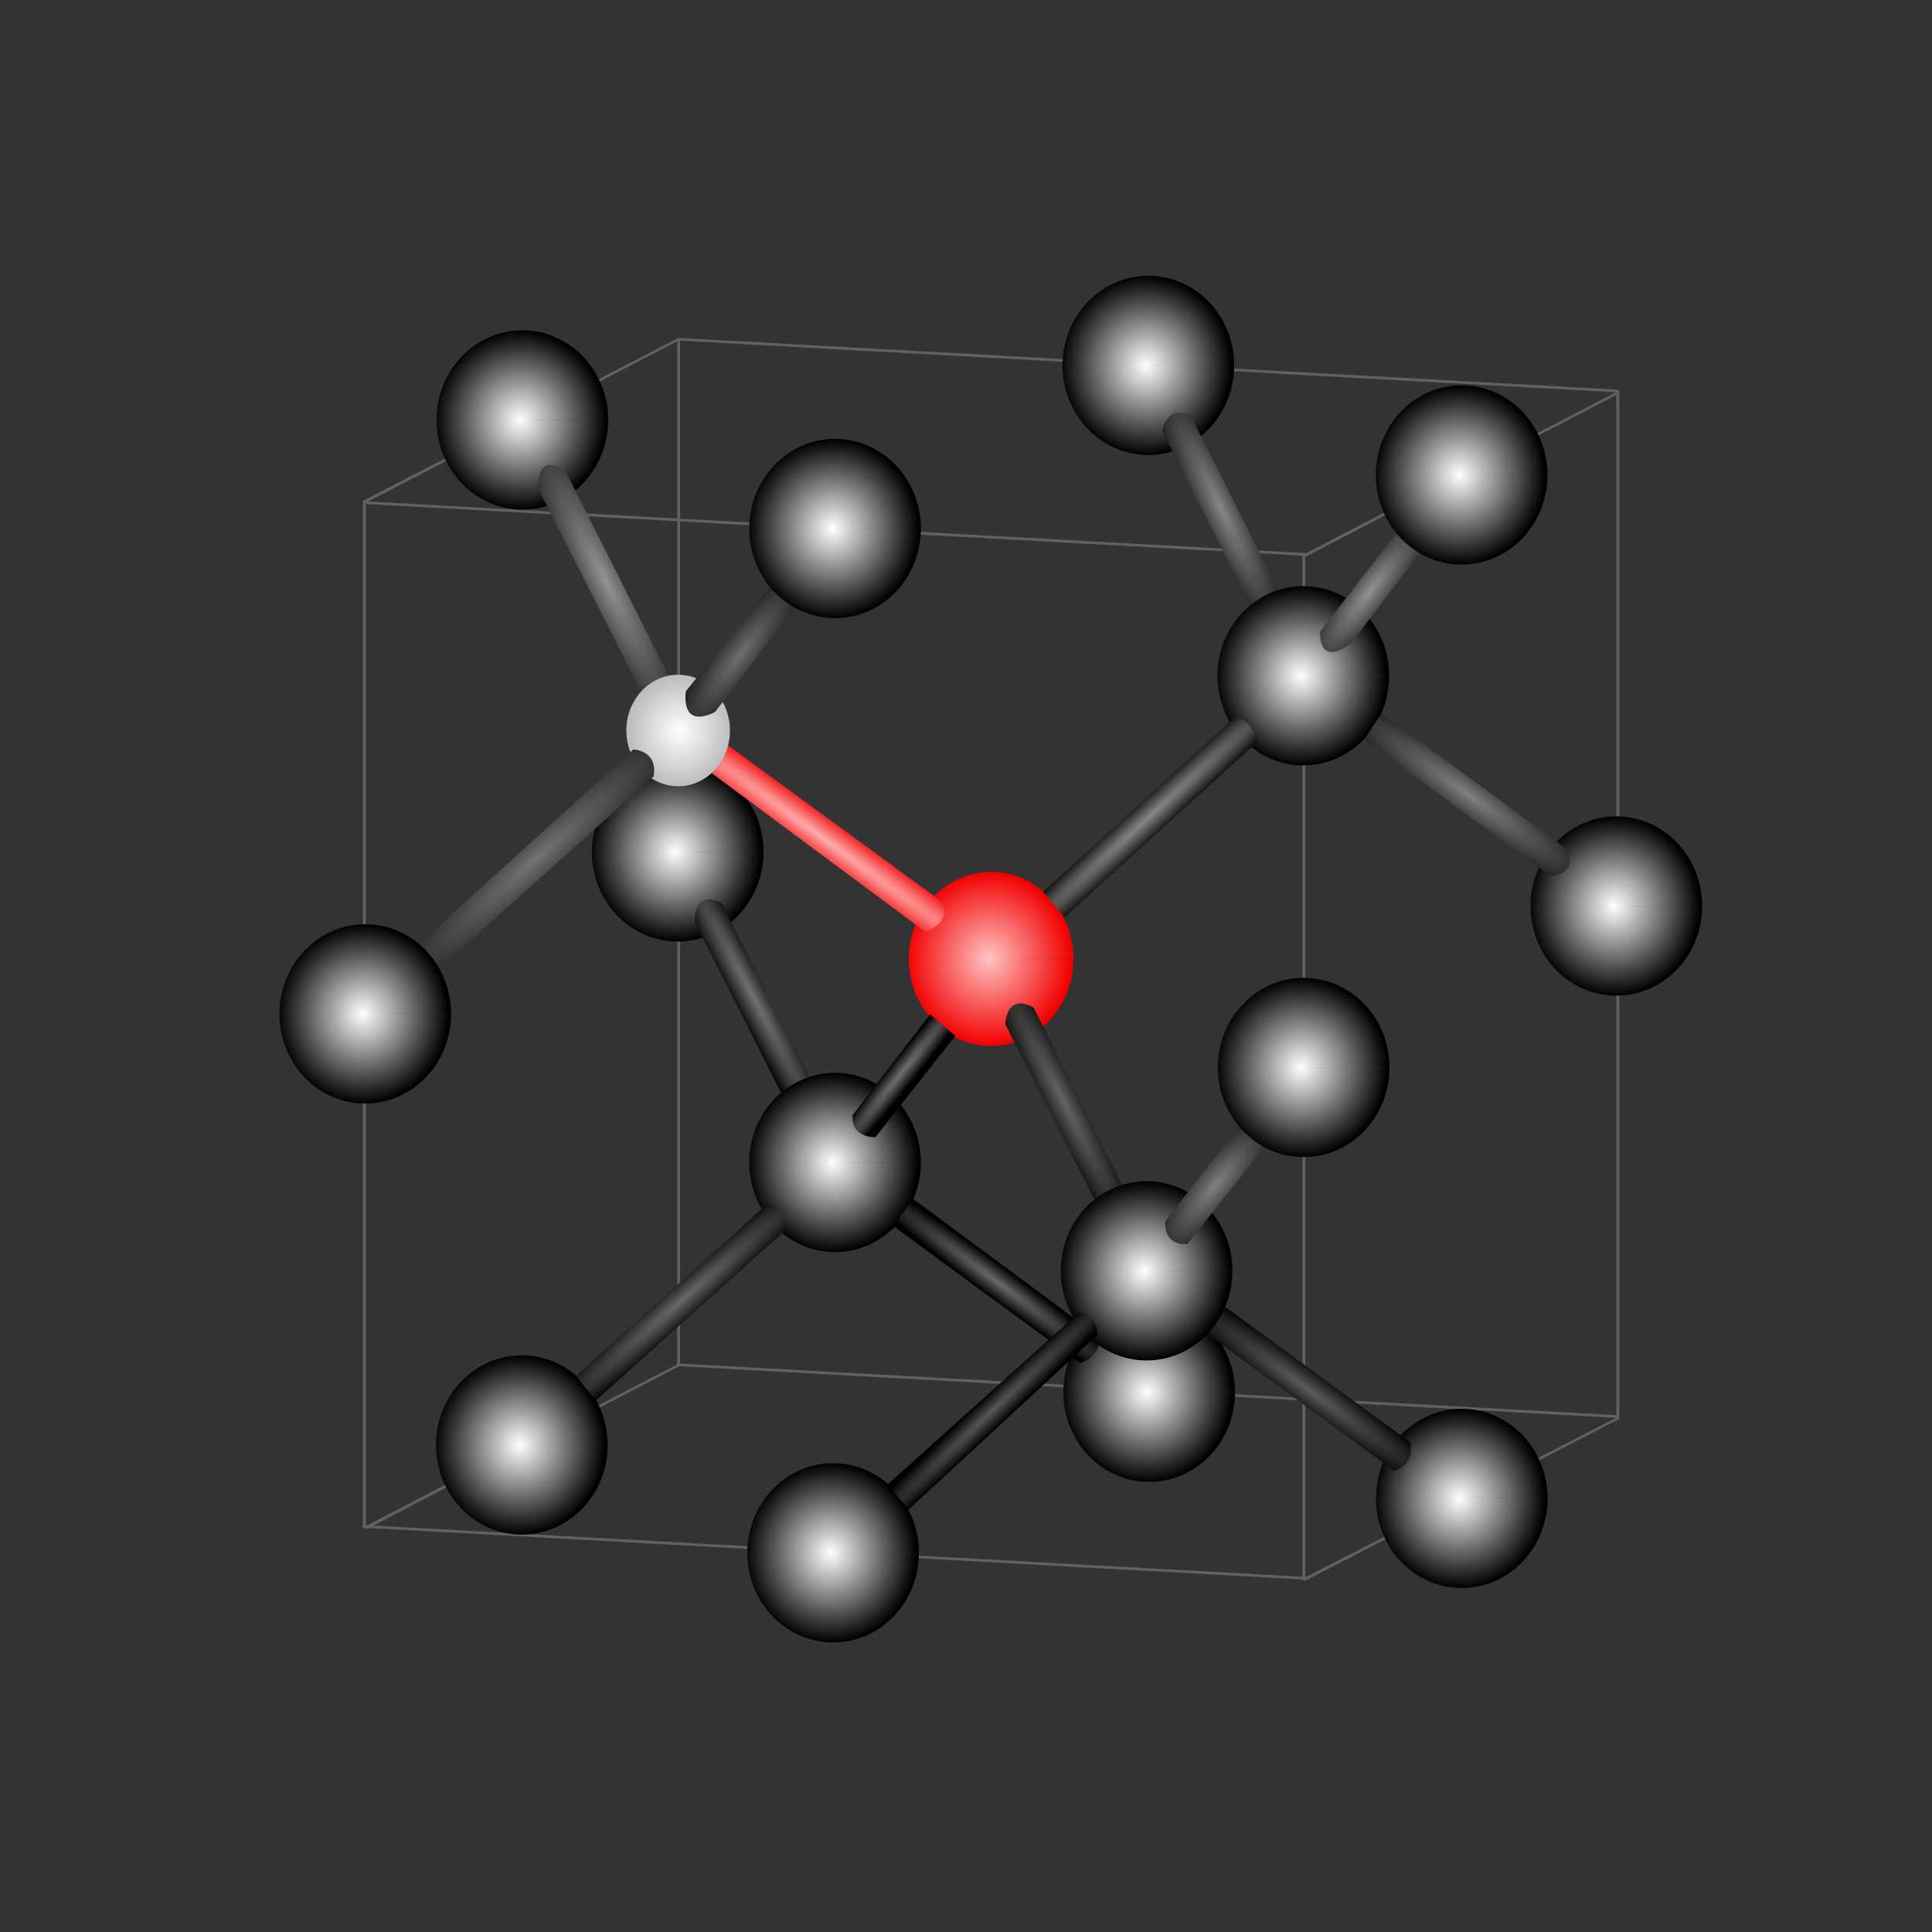 <?xml version="1.0" encoding="UTF-8" standalone="no"?>
<!-- Created with Inkscape (http://www.inkscape.org/) -->

<svg
   width="500"
   height="500"
   viewBox="0 0 132.292 132.292"
   version="1.1"
   id="svg96134"
   inkscape:version="1.2.1 (9c6d41e410, 2022-07-14, custom)"
   sodipodi:docname="NV_cubic.svg"
   xmlns:inkscape="http://www.inkscape.org/namespaces/inkscape"
   xmlns:sodipodi="http://sodipodi.sourceforge.net/DTD/sodipodi-0.dtd"
   xmlns:xlink="http://www.w3.org/1999/xlink"
   xmlns="http://www.w3.org/2000/svg"
   xmlns:svg="http://www.w3.org/2000/svg">
  <rect x="0" y="0" width="132.292" height="132.292" fill="#333333" stroke="none"/>
  <sodipodi:namedview
     id="namedview96136"
     pagecolor="#ffffff"
     bordercolor="#000000"
     borderopacity="0.25"
     inkscape:showpageshadow="2"
     inkscape:pageopacity="0.0"
     inkscape:pagecheckerboard="0"
     inkscape:deskcolor="#d1d1d1"
     inkscape:document-units="mm"
     showgrid="false"
     inkscape:zoom="0.79285915"
     inkscape:cx="257.92728"
     inkscape:cy="382.1612"
     inkscape:window-width="1906"
     inkscape:window-height="986"
     inkscape:window-x="5"
     inkscape:window-y="39"
     inkscape:window-maximized="1"
     inkscape:current-layer="layer1" />
  <defs
     id="defs96131">
    <radialGradient
       inkscape:collect="always"
       xlink:href="#linearGradient75510"
       id="radialGradient75512-5-54"
       cx="468.11"
       cy="43.287"
       fx="468.11"
       fy="43.287"
       r="0.991"
       gradientTransform="matrix(5.927,0,0,6.19,-2695.968,-172.608)"
       gradientUnits="userSpaceOnUse" />
    <linearGradient
       inkscape:collect="always"
       id="linearGradient75510">
      <stop
         style="stop-color:#ffffff;stop-opacity:1;"
         offset="0"
         id="stop75506" />
      <stop
         style="stop-color:#000000;stop-opacity:1;"
         offset="1"
         id="stop75508" />
    </linearGradient>
    <radialGradient
       inkscape:collect="always"
       xlink:href="#linearGradient75510"
       id="radialGradient75512-5-6"
       cx="468.11"
       cy="43.287"
       fx="468.11"
       fy="43.287"
       r="0.991"
       gradientTransform="matrix(5.927,0,0,6.19,-2738.923,-168.996)"
       gradientUnits="userSpaceOnUse" />
    <radialGradient
       inkscape:collect="always"
       xlink:href="#linearGradient75510"
       id="radialGradient75512-5-30"
       cx="468.11"
       cy="43.287"
       fx="468.11"
       fy="43.287"
       r="0.991"
       gradientTransform="matrix(5.927,0,0,6.19,-2728.251,-209.606)"
       gradientUnits="userSpaceOnUse" />
    <radialGradient
       inkscape:collect="always"
       xlink:href="#linearGradient75510"
       id="radialGradient75512-5-49"
       cx="468.11"
       cy="43.287"
       fx="468.11"
       fy="43.287"
       r="0.991"
       gradientTransform="matrix(5.927,0,0,6.19,-2738.887,-239.186)"
       gradientUnits="userSpaceOnUse" />
    <radialGradient
       inkscape:collect="always"
       xlink:href="#linearGradient75510"
       id="radialGradient75512-5-26"
       cx="468.11"
       cy="43.287"
       fx="468.11"
       fy="43.287"
       r="0.991"
       gradientTransform="matrix(5.927,0,0,6.19,-2696.023,-242.92)"
       gradientUnits="userSpaceOnUse" />
    <radialGradient
       inkscape:collect="always"
       xlink:href="#linearGradient88373"
       id="radialGradient88375"
       cx="25.164"
       cy="137.965"
       fx="25.164"
       fy="137.965"
       r="0.392"
       gradientTransform="matrix(-3.375,1.79,-21.489,-40.511,3101.172,5612.21)"
       gradientUnits="userSpaceOnUse" />
    <linearGradient
       inkscape:collect="always"
       id="linearGradient88373">
      <stop
         style="stop-color:#727272;stop-opacity:1;"
         offset="0"
         id="stop88369" />
      <stop
         style="stop-color:#000000;stop-opacity:1;"
         offset="1"
         id="stop88371" />
    </linearGradient>
    <radialGradient
       inkscape:collect="always"
       xlink:href="#linearGradient88419"
       id="radialGradient88421"
       cx="28.372"
       cy="134.63"
       fx="28.372"
       fy="134.63"
       r="0.399"
       gradientTransform="matrix(5.337,-2.562,14.367,29.932,-2002.038,-3922.23)"
       gradientUnits="userSpaceOnUse" />
    <linearGradient
       inkscape:collect="always"
       id="linearGradient88419">
      <stop
         style="stop-color:#878787;stop-opacity:1;"
         offset="0"
         id="stop88415" />
      <stop
         style="stop-color:#000000;stop-opacity:1;"
         offset="1"
         id="stop88417" />
    </linearGradient>
    <radialGradient
       inkscape:collect="always"
       xlink:href="#linearGradient88411"
       id="radialGradient88413"
       cx="24.151"
       cy="135.116"
       fx="24.151"
       fy="135.116"
       r="0.451"
       gradientTransform="matrix(5.975,-2.949,15.6,31.606,-2210.68,-4159.553)"
       gradientUnits="userSpaceOnUse" />
    <linearGradient
       inkscape:collect="always"
       id="linearGradient88411">
      <stop
         style="stop-color:#949494;stop-opacity:1;"
         offset="0"
         id="stop88407" />
      <stop
         style="stop-color:#000000;stop-opacity:1;"
         offset="1"
         id="stop88409" />
    </linearGradient>
    <radialGradient
       inkscape:collect="always"
       xlink:href="#linearGradient75510"
       id="radialGradient75512-5"
       cx="468.11"
       cy="43.287"
       fx="468.11"
       fy="43.287"
       r="0.991"
       gradientTransform="matrix(5.927,0,0,6.19,-2685.412,-221.666)"
       gradientUnits="userSpaceOnUse" />
    <radialGradient
       inkscape:collect="always"
       xlink:href="#linearGradient75510"
       id="radialGradient75512-5-3"
       cx="468.11"
       cy="43.287"
       fx="468.11"
       fy="43.287"
       r="0.991"
       gradientTransform="matrix(5.927,0,0,6.19,-2663.976,-205.901)"
       gradientUnits="userSpaceOnUse" />
    <radialGradient
       inkscape:collect="always"
       xlink:href="#linearGradient88435"
       id="radialGradient88437"
       cx="30.061"
       cy="136.583"
       fx="30.061"
       fy="136.583"
       r="0.702"
       gradientTransform="matrix(16.452,11.863,-2.062,2.86,-112.431,-692.846)"
       gradientUnits="userSpaceOnUse" />
    <linearGradient
       inkscape:collect="always"
       id="linearGradient88435">
      <stop
         style="stop-color:#818181;stop-opacity:1;"
         offset="0"
         id="stop88431" />
      <stop
         style="stop-color:#000000;stop-opacity:1;"
         offset="1"
         id="stop88433" />
    </linearGradient>
    <radialGradient
       inkscape:collect="always"
       xlink:href="#linearGradient75510"
       id="radialGradient75512-5-4"
       cx="468.11"
       cy="43.287"
       fx="468.11"
       fy="43.287"
       r="0.991"
       gradientTransform="matrix(5.927,0,0,6.19,-2717.608,-161.613)"
       gradientUnits="userSpaceOnUse" />
    <radialGradient
       inkscape:collect="always"
       xlink:href="#linearGradient75510"
       id="radialGradient75512-5-5"
       cx="468.11"
       cy="43.287"
       fx="468.11"
       fy="43.287"
       r="0.991"
       gradientTransform="matrix(5.927,0,0,6.19,-2674.562,-165.34)"
       gradientUnits="userSpaceOnUse" />
    <radialGradient
       inkscape:collect="always"
       xlink:href="#linearGradient75510"
       id="radialGradient75512-9-2"
       cx="468.11"
       cy="43.287"
       fx="468.11"
       fy="43.287"
       r="0.991"
       gradientTransform="matrix(5.927,0,0,6.19,-2717.476,-188.341)"
       gradientUnits="userSpaceOnUse" />
    <radialGradient
       inkscape:collect="always"
       xlink:href="#linearGradient75430"
       id="radialGradient75432-3"
       cx="464.478"
       cy="46.423"
       fx="464.478"
       fy="46.423"
       r="0.951"
       gradientTransform="matrix(5.927,0,0,6.266,-2685.259,-225.245)"
       gradientUnits="userSpaceOnUse" />
    <linearGradient
       inkscape:collect="always"
       id="linearGradient75430">
      <stop
         style="stop-color:#ffc4c4;stop-opacity:1;"
         offset="0"
         id="stop75426" />
      <stop
         style="stop-color:#f20000;stop-opacity:1;"
         offset="1"
         id="stop75428" />
    </linearGradient>
    <radialGradient
       inkscape:collect="always"
       xlink:href="#linearGradient75737"
       id="radialGradient75739-6"
       cx="462.566"
       cy="45.086"
       fx="462.566"
       fy="45.086"
       r="1.359"
       gradientTransform="matrix(0.666,-1.01,21.802,15.847,-1234.636,-189.865)"
       gradientUnits="userSpaceOnUse" />
    <linearGradient
       inkscape:collect="always"
       id="linearGradient75737">
      <stop
         style="stop-color:#ffadad;stop-opacity:1;"
         offset="0"
         id="stop75733" />
      <stop
         style="stop-color:#f00000;stop-opacity:1;"
         offset="1"
         id="stop75735" />
    </linearGradient>
    <radialGradient
       inkscape:collect="always"
       xlink:href="#linearGradient73912"
       id="radialGradient73914-1"
       cx="460.822"
       cy="43.885"
       fx="460.822"
       fy="43.885"
       r="0.624"
       gradientTransform="matrix(5.683,0,0,6.116,-2572.325,-218.359)"
       gradientUnits="userSpaceOnUse" />
    <linearGradient
       inkscape:collect="always"
       id="linearGradient73912">
      <stop
         style="stop-color:#ffffff;stop-opacity:1;"
         offset="0"
         id="stop73908" />
      <stop
         style="stop-color:#bcbcbc;stop-opacity:1;"
         offset="1"
         id="stop73910" />
    </linearGradient>
    <radialGradient
       inkscape:collect="always"
       xlink:href="#linearGradient88403"
       id="radialGradient88405"
       cx="25.078"
       cy="135.625"
       fx="25.078"
       fy="135.625"
       r="0.388"
       gradientTransform="matrix(5.132,3.858,-15.848,21.08,2071.372,-2910.898)"
       gradientUnits="userSpaceOnUse" />
    <linearGradient
       inkscape:collect="always"
       id="linearGradient88403">
      <stop
         style="stop-color:#6f6f6f;stop-opacity:1;"
         offset="0"
         id="stop88399" />
      <stop
         style="stop-color:#000000;stop-opacity:1;"
         offset="1"
         id="stop88401" />
    </linearGradient>
    <radialGradient
       inkscape:collect="always"
       xlink:href="#linearGradient88196"
       id="radialGradient88198"
       cx="26.836"
       cy="139.914"
       fx="26.836"
       fy="139.914"
       r="0.705"
       gradientTransform="matrix(-0.928,1.238,-14.092,-10.561,2064.822,1532.168)"
       gradientUnits="userSpaceOnUse" />
    <linearGradient
       inkscape:collect="always"
       id="linearGradient88196">
      <stop
         style="stop-color:#6a6a6a;stop-opacity:1;"
         offset="0"
         id="stop88192" />
      <stop
         style="stop-color:#000000;stop-opacity:1;"
         offset="1"
         id="stop88194" />
    </linearGradient>
    <radialGradient
       inkscape:collect="always"
       xlink:href="#linearGradient88257"
       id="radialGradient88259"
       cx="28.974"
       cy="140.655"
       fx="28.974"
       fy="140.655"
       r="0.701"
       gradientTransform="matrix(-1.308,1.786,-15.582,-11.407,2319.177,1647.857)"
       gradientUnits="userSpaceOnUse" />
    <linearGradient
       inkscape:collect="always"
       id="linearGradient88257">
      <stop
         style="stop-color:#5c5c5c;stop-opacity:1;"
         offset="0"
         id="stop88253" />
      <stop
         style="stop-color:#000000;stop-opacity:1;"
         offset="1"
         id="stop88255" />
    </linearGradient>
    <radialGradient
       inkscape:collect="always"
       xlink:href="#linearGradient88267"
       id="radialGradient88269"
       cx="24.671"
       cy="140.063"
       fx="24.671"
       fy="140.063"
       r="0.713"
       gradientTransform="matrix(1.438,1.641,-17.725,15.535,2493.72,-2127.236)"
       gradientUnits="userSpaceOnUse" />
    <linearGradient
       inkscape:collect="always"
       id="linearGradient88267">
      <stop
         style="stop-color:#696969;stop-opacity:1;"
         offset="0"
         id="stop88263" />
      <stop
         style="stop-color:#000000;stop-opacity:1;"
         offset="1"
         id="stop88265" />
    </linearGradient>
    <radialGradient
       inkscape:collect="always"
       xlink:href="#linearGradient88427"
       id="radialGradient88429"
       cx="29.395"
       cy="135.199"
       fx="29.395"
       fy="135.199"
       r="0.341"
       gradientTransform="matrix(5.534,4.272,-17.643,22.853,2316.432,-3174.767)"
       gradientUnits="userSpaceOnUse" />
    <linearGradient
       inkscape:collect="always"
       id="linearGradient88427">
      <stop
         style="stop-color:#929292;stop-opacity:1;"
         offset="0"
         id="stop88423" />
      <stop
         style="stop-color:#000000;stop-opacity:1;"
         offset="1"
         id="stop88425" />
    </linearGradient>
    <radialGradient
       inkscape:collect="always"
       xlink:href="#linearGradient75510"
       id="radialGradient75512-5-8"
       cx="468.11"
       cy="43.287"
       fx="468.11"
       fy="43.287"
       r="0.991"
       gradientTransform="matrix(5.927,0,0,6.19,-2717.475,-231.752)"
       gradientUnits="userSpaceOnUse" />
    <radialGradient
       inkscape:collect="always"
       xlink:href="#linearGradient88395"
       id="radialGradient88397"
       cx="23.688"
       cy="137.027"
       fx="23.688"
       fy="137.027"
       r="0.806"
       gradientTransform="matrix(18.639,-16.797,2.861,3.175,-796.88,21.66)"
       gradientUnits="userSpaceOnUse" />
    <linearGradient
       inkscape:collect="always"
       id="linearGradient88395">
      <stop
         style="stop-color:#747474;stop-opacity:1;"
         offset="0"
         id="stop88391" />
      <stop
         style="stop-color:#000000;stop-opacity:1;"
         offset="1"
         id="stop88393" />
    </linearGradient>
    <radialGradient
       inkscape:collect="always"
       xlink:href="#linearGradient75510"
       id="radialGradient75512-5-52"
       cx="468.11"
       cy="43.287"
       fx="468.11"
       fy="43.287"
       r="0.991"
       gradientTransform="matrix(5.927,0,0,6.19,-2749.643,-198.516)"
       gradientUnits="userSpaceOnUse" />
    <radialGradient
       inkscape:collect="always"
       xlink:href="#linearGradient75751"
       id="radialGradient75753-9"
       cx="466.3"
       cy="44.852"
       fx="466.3"
       fy="44.852"
       r="1.237"
       gradientTransform="matrix(0.754,0.906,-14.298,13.116,368.305,-954.73)"
       gradientUnits="userSpaceOnUse" />
    <linearGradient
       inkscape:collect="always"
       id="linearGradient75751">
      <stop
         style="stop-color:#888888;stop-opacity:1;"
         offset="0"
         id="stop75747" />
      <stop
         style="stop-color:#000000;stop-opacity:1;"
         offset="1"
         id="stop75749" />
    </linearGradient>
    <radialGradient
       inkscape:collect="always"
       xlink:href="#linearGradient75916"
       id="radialGradient75918-7"
       cx="463.457"
       cy="47.701"
       fx="463.457"
       fy="47.701"
       r="0.593"
       gradientTransform="matrix(1.173,1.034,-12.288,15.353,104.244,-1138.095)"
       gradientUnits="userSpaceOnUse" />
    <linearGradient
       inkscape:collect="always"
       id="linearGradient75916">
      <stop
         style="stop-color:#717171;stop-opacity:1;"
         offset="0"
         id="stop75912" />
      <stop
         style="stop-color:#000000;stop-opacity:1;"
         offset="1"
         id="stop75914" />
    </linearGradient>
    <radialGradient
       inkscape:collect="always"
       xlink:href="#linearGradient88721"
       id="radialGradient88723"
       cx="27.298"
       cy="138.686"
       fx="27.298"
       fy="138.686"
       r="0.4"
       gradientTransform="matrix(-3.91,1.995,-16.966,-33.242,2532.47,4631.094)"
       gradientUnits="userSpaceOnUse" />
    <linearGradient
       inkscape:collect="always"
       id="linearGradient88721">
      <stop
         style="stop-color:#646464;stop-opacity:1;"
         offset="0"
         id="stop88717" />
      <stop
         style="stop-color:#000000;stop-opacity:1;"
         offset="1"
         id="stop88719" />
    </linearGradient>
    <radialGradient
       inkscape:collect="always"
       xlink:href="#linearGradient75510"
       id="radialGradient75512-1-6"
       cx="468.11"
       cy="43.287"
       fx="468.11"
       fy="43.287"
       r="0.991"
       gradientTransform="matrix(5.927,0,0,6.19,-2696.144,-180.921)"
       gradientUnits="userSpaceOnUse" />
    <radialGradient
       inkscape:collect="always"
       xlink:href="#linearGradient88206"
       id="radialGradient88208"
       cx="26.813"
       cy="140.807"
       fx="26.813"
       fy="140.807"
       r="0.72"
       gradientTransform="matrix(1.012,1.064,-16.798,15.98,2406.069,-2182.002)"
       gradientUnits="userSpaceOnUse" />
    <linearGradient
       inkscape:collect="always"
       id="linearGradient88206">
      <stop
         style="stop-color:#585858;stop-opacity:1;"
         offset="0"
         id="stop88202" />
      <stop
         style="stop-color:#000000;stop-opacity:1;"
         offset="1"
         id="stop88204" />
    </linearGradient>
    <radialGradient
       inkscape:collect="always"
       xlink:href="#linearGradient88435"
       id="radialGradient88737"
       cx="28.335"
       cy="139.257"
       fx="28.335"
       fy="139.257"
       r="0.342"
       gradientTransform="matrix(5.811,4.689,-15.657,19.404,2098.902,-2753.834)"
       gradientUnits="userSpaceOnUse" />
    <radialGradient
       inkscape:collect="always"
       xlink:href="#linearGradient75510"
       id="radialGradient75512-5-9"
       cx="468.11"
       cy="43.287"
       fx="468.11"
       fy="43.287"
       r="0.991"
       gradientTransform="matrix(5.927,0,0,6.19,-2685.388,-194.846)"
       gradientUnits="userSpaceOnUse" />
    <radialGradient
       inkscape:collect="always"
       xlink:href="#linearGradient75510"
       id="radialGradient75512-5-2"
       cx="468.11"
       cy="43.287"
       fx="468.11"
       fy="43.287"
       r="0.991"
       gradientTransform="matrix(5.927,0,0,6.19,-2674.571,-235.418)"
       gradientUnits="userSpaceOnUse" />
  </defs>
  <g
     inkscape:label="Layer 1"
     inkscape:groupmode="layer"
     id="layer1">
    <path
       style="fill:#616161;fill-opacity:1;stroke-width:2.646;stroke-linecap:butt;stroke-linejoin:round"
       d="m 89.248,37.975 21.351,-11.087 0.218,0.08 -21.451,11.173 z"
       id="path88916-2" />
    <path
       style="fill:#616161;fill-opacity:1;stroke-width:2.657;stroke-linecap:butt;stroke-linejoin:round"
       d="m 24.869,34.288 21.5,-11.106 0.22,0.08 -21.601,11.192 z"
       id="path88916-6" />
    <path
       style="fill:#616161;fill-opacity:1;stroke-width:2.646;stroke-linecap:butt;stroke-linejoin:round"
       d="m 24.991,104.529 21.351,-11.087 0.218,0.08 -21.451,11.173 z"
       id="path88916-1" />
    <rect
       style="fill:#616161;fill-opacity:1;stroke-width:2.547;stroke-linecap:butt;stroke-linejoin:round"
       id="rect88792-7-1"
       width="0.183"
       height="64.609"
       x="32.916"
       y="-91.375"
       transform="matrix(-0.055,0.998,-0.998,-0.055,0,0)" />
    <rect
       style="fill:#616161;fill-opacity:1;stroke-width:2.547;stroke-linecap:butt;stroke-linejoin:round"
       id="rect88792-7-7"
       width="0.183"
       height="64.609"
       x="20.557"
       y="-112.184"
       transform="matrix(-0.055,0.998,-0.998,-0.055,0,0)" />
    <rect
       style="fill:#616161;fill-opacity:1;stroke-width:2.547;stroke-linecap:butt;stroke-linejoin:round"
       id="rect88792-7-2"
       width="0.183"
       height="64.609"
       x="90.71"
       y="-116.036"
       transform="matrix(-0.055,0.998,-0.998,-0.055,0,0)" />
    <rect
       style="fill:#616161;fill-opacity:1;stroke-width:2.765;stroke-linecap:butt;stroke-linejoin:round"
       id="rect88792-0"
       width="0.198"
       height="70.369"
       x="89.183"
       y="37.844" />
    <rect
       style="fill:#616161;fill-opacity:1;stroke-width:2.765;stroke-linecap:butt;stroke-linejoin:round"
       id="rect88792-4"
       width="0.198"
       height="70.369"
       x="110.682"
       y="26.76" />
    <rect
       style="fill:#616161;fill-opacity:1;stroke-width:2.765;stroke-linecap:butt;stroke-linejoin:round"
       id="rect88792-8"
       width="0.198"
       height="70.369"
       x="46.372"
       y="23.189" />
    <rect
       style="fill:#616161;fill-opacity:1;stroke-width:2.547;stroke-linecap:butt;stroke-linejoin:round"
       id="rect88792-7"
       width="0.183"
       height="64.609"
       x="102.947"
       y="-95.141"
       transform="matrix(-0.055,0.998,-0.998,-0.055,0,0)" />
    <path
       style="fill:url(#radialGradient75512-5-54);fill-opacity:1;stroke-width:1.607;stroke-linecap:butt;stroke-linejoin:round"
       id="path75504-2-5"
       sodipodi:type="arc"
       sodipodi:cx="78.688538"
       sodipodi:cy="95.331856"
       sodipodi:rx="5.8763156"
       sodipodi:ry="6.1365905"
       sodipodi:start="0"
       sodipodi:end="6.2814657"
       sodipodi:arc-type="slice"
       d="m 84.565,95.332 a 5.876,6.137 0 0 1 -5.874,6.137 5.876,6.137 0 0 1 -5.879,-6.131 5.876,6.137 0 0 1 5.869,-6.142 5.876,6.137 0 0 1 5.884,6.126 l -5.876,0.011 z" />
    <path
       style="fill:url(#radialGradient75512-5-6);fill-opacity:1;stroke-width:1.607;stroke-linecap:butt;stroke-linejoin:round"
       id="path75504-2-74"
       sodipodi:type="arc"
       sodipodi:cx="35.733013"
       sodipodi:cy="98.944084"
       sodipodi:rx="5.8763156"
       sodipodi:ry="6.1365905"
       sodipodi:start="0"
       sodipodi:end="6.2814657"
       sodipodi:arc-type="slice"
       d="m 41.609,98.944 a 5.876,6.137 0 0 1 -5.874,6.137 5.876,6.137 0 0 1 -5.879,-6.131 5.876,6.137 0 0 1 5.869,-6.142 5.876,6.137 0 0 1 5.884,6.126 l -5.876,0.011 z" />
    <path
       style="fill:url(#radialGradient75512-5-30);fill-opacity:1;stroke-width:1.607;stroke-linecap:butt;stroke-linejoin:round"
       id="path75504-2-68"
       sodipodi:type="arc"
       sodipodi:cx="46.405811"
       sodipodi:cy="58.334156"
       sodipodi:rx="5.8763156"
       sodipodi:ry="6.1365905"
       sodipodi:start="0"
       sodipodi:end="6.2814657"
       sodipodi:arc-type="slice"
       d="m 52.282,58.334 a 5.876,6.137 0 0 1 -5.874,6.137 5.876,6.137 0 0 1 -5.879,-6.131 5.876,6.137 0 0 1 5.869,-6.142 5.876,6.137 0 0 1 5.884,6.126 l -5.876,0.011 z" />
    <path
       style="fill:url(#radialGradient75512-5-49);fill-opacity:1;stroke-width:1.607;stroke-linecap:butt;stroke-linejoin:round"
       id="path75504-2-689"
       sodipodi:type="arc"
       sodipodi:cx="35.769024"
       sodipodi:cy="28.75382"
       sodipodi:rx="5.8763156"
       sodipodi:ry="6.1365905"
       sodipodi:start="0"
       sodipodi:end="6.2814657"
       sodipodi:arc-type="slice"
       d="m 41.645,28.754 a 5.876,6.137 0 0 1 -5.874,6.137 5.876,6.137 0 0 1 -5.879,-6.131 5.876,6.137 0 0 1 5.869,-6.142 5.876,6.137 0 0 1 5.884,6.126 l -5.876,0.011 z" />
    <path
       style="fill:url(#radialGradient75512-5-26);fill-opacity:1;stroke-width:1.607;stroke-linecap:butt;stroke-linejoin:round"
       id="path75504-2-95"
       sodipodi:type="arc"
       sodipodi:cx="78.633148"
       sodipodi:cy="25.020376"
       sodipodi:rx="5.8763156"
       sodipodi:ry="6.1365905"
       sodipodi:start="0"
       sodipodi:end="6.2814657"
       sodipodi:arc-type="slice"
       d="m 84.509,25.02 a 5.876,6.137 0 0 1 -5.874,6.137 5.876,6.137 0 0 1 -5.879,-6.131 5.876,6.137 0 0 1 5.869,-6.142 5.876,6.137 0 0 1 5.884,6.126 l -5.876,0.011 z" />
    <path
       style="fill:url(#radialGradient88375);fill-opacity:1;stroke-width:2.646;stroke-linecap:butt;stroke-linejoin:round"
       d="m 47.574,63.14 c -0.02,-2.381 1.836,-1.303 1.836,-1.303 l 6.008,11.918 -1.924,1.084 z"
       id="path88367"
       sodipodi:nodetypes="ccccc" />
    <path
       style="fill:url(#radialGradient88421);fill-opacity:1;stroke-width:2.646;stroke-linecap:butt;stroke-linejoin:round"
       d="m 79.575,29.496 c 0.492,-1.988 1.991,-0.977 1.991,-0.977 l 5.998,11.965 -1.945,0.985 z"
       id="path88381"
       sodipodi:nodetypes="ccccc" />
    <path
       style="fill:url(#radialGradient88413);fill-opacity:1;stroke-width:2.646;stroke-linecap:butt;stroke-linejoin:round"
       d="m 36.853,33.468 c -0.06,-2.703 1.857,-1.229 1.857,-1.229 l 7.159,14.202 -1.838,1.168 z"
       id="path88389"
       sodipodi:nodetypes="ccccc" />
    <rect
       style="fill:#616161;fill-opacity:1;stroke-width:2.765;stroke-linecap:butt;stroke-linejoin:round"
       id="rect88792"
       width="0.198"
       height="70.369"
       x="24.852"
       y="34.283" />
    <path
       style="fill:#616161;fill-opacity:1;stroke-width:2.647;stroke-linecap:butt;stroke-linejoin:round"
       d="m 89.216,108.089 21.489,-11.027 0.219,0.08 -21.59,11.112 z"
       id="path88916" />
    <path
       style="fill:url(#radialGradient75512-5);fill-opacity:1;stroke-width:1.607;stroke-linecap:butt;stroke-linejoin:round"
       id="path75504-2"
       sodipodi:type="arc"
       sodipodi:cx="89.244003"
       sodipodi:cy="46.273403"
       sodipodi:rx="5.8763156"
       sodipodi:ry="6.1365905"
       sodipodi:start="0"
       sodipodi:end="6.2814657"
       sodipodi:arc-type="slice"
       d="m 95.12,46.273 a 5.876,6.137 0 0 1 -5.874,6.137 5.876,6.137 0 0 1 -5.879,-6.131 5.876,6.137 0 0 1 5.869,-6.142 5.876,6.137 0 0 1 5.884,6.126 l -5.876,0.011 z" />
    <path
       style="fill:url(#radialGradient75512-5-3);fill-opacity:1;stroke-width:1.607;stroke-linecap:butt;stroke-linejoin:round"
       id="path75504-2-2"
       sodipodi:type="arc"
       sodipodi:cx="110.68011"
       sodipodi:cy="62.038837"
       sodipodi:rx="5.8763156"
       sodipodi:ry="6.1365905"
       sodipodi:start="0"
       sodipodi:end="6.2814657"
       sodipodi:arc-type="slice"
       d="m 116.556,62.039 a 5.876,6.137 0 0 1 -5.874,6.137 5.876,6.137 0 0 1 -5.879,-6.131 5.876,6.137 0 0 1 5.869,-6.142 5.876,6.137 0 0 1 5.884,6.126 l -5.876,0.011 z" />
    <path
       style="fill:url(#radialGradient88437);fill-opacity:1;stroke-width:2.646;stroke-linecap:butt;stroke-linejoin:round"
       d="m 93.439,50.603 12.651,9.353 c 0,0 -1.761,0.007 0,0 1.978,-0.008 1.262,-1.764 1.262,-1.764 l -12.76,-9.354 z"
       id="path88383"
       sodipodi:nodetypes="ccsccc" />
    <path
       style="fill:url(#radialGradient75512-5-4);fill-opacity:1;stroke-width:1.607;stroke-linecap:butt;stroke-linejoin:round"
       id="path75504-2-4"
       sodipodi:type="arc"
       sodipodi:cx="57.048252"
       sodipodi:cy="106.32719"
       sodipodi:rx="5.8763156"
       sodipodi:ry="6.1365905"
       sodipodi:start="0"
       sodipodi:end="6.2814657"
       sodipodi:arc-type="slice"
       d="m 62.925,106.327 a 5.876,6.137 0 0 1 -5.874,6.137 5.876,6.137 0 0 1 -5.879,-6.131 5.876,6.137 0 0 1 5.869,-6.142 5.876,6.137 0 0 1 5.884,6.126 l -5.876,0.011 z" />
    <path
       style="fill:url(#radialGradient75512-5-5);fill-opacity:1;stroke-width:1.607;stroke-linecap:butt;stroke-linejoin:round"
       id="path75504-2-6"
       sodipodi:type="arc"
       sodipodi:cx="100.09412"
       sodipodi:cy="102.59993"
       sodipodi:rx="5.8763156"
       sodipodi:ry="6.1365905"
       sodipodi:start="0"
       sodipodi:end="6.2814657"
       sodipodi:arc-type="slice"
       d="m 105.97,102.6 a 5.876,6.137 0 0 1 -5.874,6.137 5.876,6.137 0 0 1 -5.879,-6.131 5.876,6.137 0 0 1 5.869,-6.142 5.876,6.137 0 0 1 5.884,6.126 l -5.876,0.011 z" />
    <path
       style="fill:url(#radialGradient75512-9-2);fill-opacity:1;stroke-width:1.607;stroke-linecap:butt;stroke-linejoin:round"
       id="path75504-8-2"
       sodipodi:type="arc"
       sodipodi:cx="57.180096"
       sodipodi:cy="79.599007"
       sodipodi:rx="5.8763156"
       sodipodi:ry="6.1365905"
       sodipodi:start="0"
       sodipodi:end="6.2814657"
       sodipodi:arc-type="slice"
       d="m 63.056,79.599 a 5.876,6.137 0 0 1 -5.874,6.137 5.876,6.137 0 0 1 -5.879,-6.131 5.876,6.137 0 0 1 5.869,-6.142 5.876,6.137 0 0 1 5.884,6.126 l -5.876,0.011 z" />
    <path
       style="fill:url(#radialGradient75432-3);fill-opacity:1;stroke-width:1.607;stroke-linecap:butt;stroke-linejoin:round"
       id="path73968-5"
       sodipodi:type="arc"
       sodipodi:cx="67.867111"
       sodipodi:cy="65.660957"
       sodipodi:rx="5.6386352"
       sodipodi:ry="5.9611559"
       sodipodi:start="0"
       sodipodi:end="6.2814657"
       sodipodi:arc-type="slice"
       d="m 73.506,65.661 a 5.639,5.961 0 0 1 -5.636,5.961 5.639,5.961 0 0 1 -5.641,-5.956 5.639,5.961 0 0 1 5.631,-5.966 5.639,5.961 0 0 1 5.646,5.951 l -5.639,0.01 z" />
    <path
       style="fill:url(#radialGradient75739-6);fill-opacity:1;stroke-width:1.607;stroke-linecap:butt;stroke-linejoin:round"
       d="m 64.591,61.811 c 0.462,1.536 -1.237,1.989 -1.237,1.989 l -14.79,-10.985 1.233,-1.817 z"
       id="path75627-9"
       sodipodi:nodetypes="ccccc" />
    <ellipse
       style="fill:url(#radialGradient73914-1);fill-opacity:1;stroke-width:1.573;stroke-linecap:butt;stroke-linejoin:round"
       id="path73881-2"
       cx="46.436"
       cy="50.021"
       rx="3.548"
       ry="3.818" />
    <path
       style="fill:url(#radialGradient88405);fill-opacity:1;stroke-width:2.646;stroke-linecap:butt;stroke-linejoin:round"
       d="m 52.774,40.16 1.735,1.331 -5.548,7.267 c 0,0 0.782,-0.383 0,0 -2.452,1.2 -1.992,-1.435 -1.992,-1.435 z"
       id="path88387"
       sodipodi:nodetypes="cccscc" />
    <path
       style="fill:url(#radialGradient88198);fill-opacity:1;stroke-width:2.646;stroke-linecap:butt;stroke-linejoin:round"
       d="m 61.166,83.953 c 1.344,-1.871 1.344,-1.871 1.344,-1.871 l 12.759,9.457 c 0,0 -0.05,-1.482 0,0 0.05,1.482 -1.314,1.787 -1.314,1.787 z"
       id="path88190" />
    <path
       style="fill:url(#radialGradient88259);fill-opacity:1;stroke-width:2.646;stroke-linecap:butt;stroke-linejoin:round"
       d="m 95.466,100.715 -12.88,-9.433 1.33,-1.778 12.632,9.243 c 0,0 -0.353,-1.627 0,0 0.353,1.627 -1.082,1.968 -1.082,1.968 z"
       id="path88251" />
    <path
       style="fill:url(#radialGradient88269);fill-opacity:1;stroke-width:2.646;stroke-linecap:butt;stroke-linejoin:round"
       d="m 39.439,94.216 1.36,1.68 12.862,-11.546 c 0,0 -0.692,2.021 0,0 0.597,-1.742 -1.178,-1.852 -1.178,-1.852 z"
       id="path88261"
       sodipodi:nodetypes="cccscc" />
    <path
       style="fill:url(#radialGradient88429);fill-opacity:1;stroke-width:2.646;stroke-linecap:butt;stroke-linejoin:round"
       d="m 95.642,36.453 1.573,1.424 -4.665,6.139 c 0,0 2.95,-2.244 0,0 -2.349,1.786 -2.155,-0.76 -2.155,-0.76 z"
       id="path88379"
       sodipodi:nodetypes="cccscc" />
    <path
       style="fill:url(#radialGradient75512-5-8);fill-opacity:1;stroke-width:1.607;stroke-linecap:butt;stroke-linejoin:round"
       id="path75504-2-1"
       sodipodi:type="arc"
       sodipodi:cx="57.181316"
       sodipodi:cy="36.187828"
       sodipodi:rx="5.8763156"
       sodipodi:ry="6.1365905"
       sodipodi:start="0"
       sodipodi:end="6.2814657"
       sodipodi:arc-type="slice"
       d="m 63.058,36.188 a 5.876,6.137 0 0 1 -5.874,6.137 5.876,6.137 0 0 1 -5.879,-6.131 5.876,6.137 0 0 1 5.869,-6.142 5.876,6.137 0 0 1 5.884,6.126 l -5.876,0.011 z" />
    <path
       style="fill:url(#radialGradient88397);fill-opacity:1;stroke-width:2.646;stroke-linecap:butt;stroke-linejoin:round"
       d="m 28.667,64.665 1.343,1.692 14.746,-13.19 c 0,0 -0.309,1.804 0,0 0.309,-1.803 -1.385,-1.848 -1.385,-1.848 z"
       id="path88385" />
    <path
       style="fill:url(#radialGradient75512-5-52);fill-opacity:1;stroke-width:1.607;stroke-linecap:butt;stroke-linejoin:round"
       id="path75504-2-744"
       sodipodi:type="arc"
       sodipodi:cx="25.012739"
       sodipodi:cy="69.424164"
       sodipodi:rx="5.8763156"
       sodipodi:ry="6.1365905"
       sodipodi:start="0"
       sodipodi:end="6.2814657"
       sodipodi:arc-type="slice"
       d="m 30.889,69.424 a 5.876,6.137 0 0 1 -5.874,6.137 5.876,6.137 0 0 1 -5.879,-6.131 5.876,6.137 0 0 1 5.869,-6.142 5.876,6.137 0 0 1 5.884,6.126 l -5.876,0.011 z" />
    <path
       style="fill:url(#radialGradient75753-9);fill-opacity:1;stroke-width:1.607;stroke-linecap:butt;stroke-linejoin:round"
       d="m 84.592,49.078 c 1.279,0.307 1.489,1.735 1.489,1.735 l -13.196,11.995 -1.468,-1.723 z"
       id="path75745-3" />
    <path
       style="fill:url(#radialGradient75918-7);fill-opacity:1;stroke-width:1.607;stroke-linecap:butt;stroke-linejoin:round"
       d="m 58.388,76.35 c -0.136,1.584 1.55,1.522 1.55,1.522 l 5.477,-6.94 -1.725,-1.478 z"
       id="path75910-7" />
    <path
       style="fill:url(#radialGradient88723);fill-opacity:1;stroke-width:2.646;stroke-linecap:butt;stroke-linejoin:round"
       d="m 68.837,70.132 c 0.183,-2.283 1.942,-1.131 1.942,-1.131 l 6.053,12.123 -1.891,1.004 z"
       id="path88715"
       sodipodi:nodetypes="ccccc" />
    <path
       style="fill:url(#radialGradient75512-1-6);fill-opacity:1;stroke-width:1.607;stroke-linecap:butt;stroke-linejoin:round"
       id="path75504-3-0"
       sodipodi:type="arc"
       sodipodi:cx="78.511383"
       sodipodi:cy="87.019203"
       sodipodi:rx="5.8763156"
       sodipodi:ry="6.1365905"
       sodipodi:start="0"
       sodipodi:end="6.2814657"
       sodipodi:arc-type="slice"
       d="m 84.388,87.019 a 5.876,6.137 0 0 1 -5.874,6.137 5.876,6.137 0 0 1 -5.879,-6.131 5.876,6.137 0 0 1 5.869,-6.142 5.876,6.137 0 0 1 5.884,6.126 l -5.876,0.011 z" />
    <path
       style="fill:url(#radialGradient88208);fill-opacity:1;stroke-width:2.646;stroke-linecap:butt;stroke-linejoin:round"
       d="m 60.777,101.65 c 1.434,1.716 1.434,1.716 1.434,1.716 l 12.932,-11.958 c 0,0 0.08,1.615 0,0 -0.08,-1.615 -1.287,-1.514 -1.287,-1.514 z"
       id="path88200" />
    <path
       style="fill:url(#radialGradient88737);fill-opacity:1;stroke-width:2.646;stroke-linecap:butt;stroke-linejoin:round"
       d="m 79.791,83.622 c -0.09,1.798 1.519,1.563 1.519,1.563 l 5.311,-6.696 -1.751,-1.422 z"
       id="path88729" />
    <path
       style="fill:url(#radialGradient75512-5-9);fill-opacity:1;stroke-width:1.607;stroke-linecap:butt;stroke-linejoin:round"
       id="path75504-2-9"
       sodipodi:type="arc"
       sodipodi:cx="89.268875"
       sodipodi:cy="73.093842"
       sodipodi:rx="5.8763156"
       sodipodi:ry="6.1365905"
       sodipodi:start="0"
       sodipodi:end="6.2814657"
       sodipodi:arc-type="slice"
       d="m 95.145,73.094 a 5.876,6.137 0 0 1 -5.874,6.137 5.876,6.137 0 0 1 -5.879,-6.131 5.876,6.137 0 0 1 5.869,-6.142 5.876,6.137 0 0 1 5.884,6.126 l -5.876,0.011 z" />
    <path
       style="fill:url(#radialGradient75512-5-2);fill-opacity:1;stroke-width:1.607;stroke-linecap:butt;stroke-linejoin:round"
       id="path75504-2-7"
       sodipodi:type="arc"
       sodipodi:cx="100.08511"
       sodipodi:cy="32.522343"
       sodipodi:rx="5.8763156"
       sodipodi:ry="6.1365905"
       sodipodi:start="0"
       sodipodi:end="6.2814657"
       sodipodi:arc-type="slice"
       d="m 105.961,32.522 a 5.876,6.137 0 0 1 -5.874,6.137 5.876,6.137 0 0 1 -5.879,-6.131 5.876,6.137 0 0 1 5.869,-6.142 5.876,6.137 0 0 1 5.884,6.126 l -5.876,0.011 z" />
  </g>
</svg>
